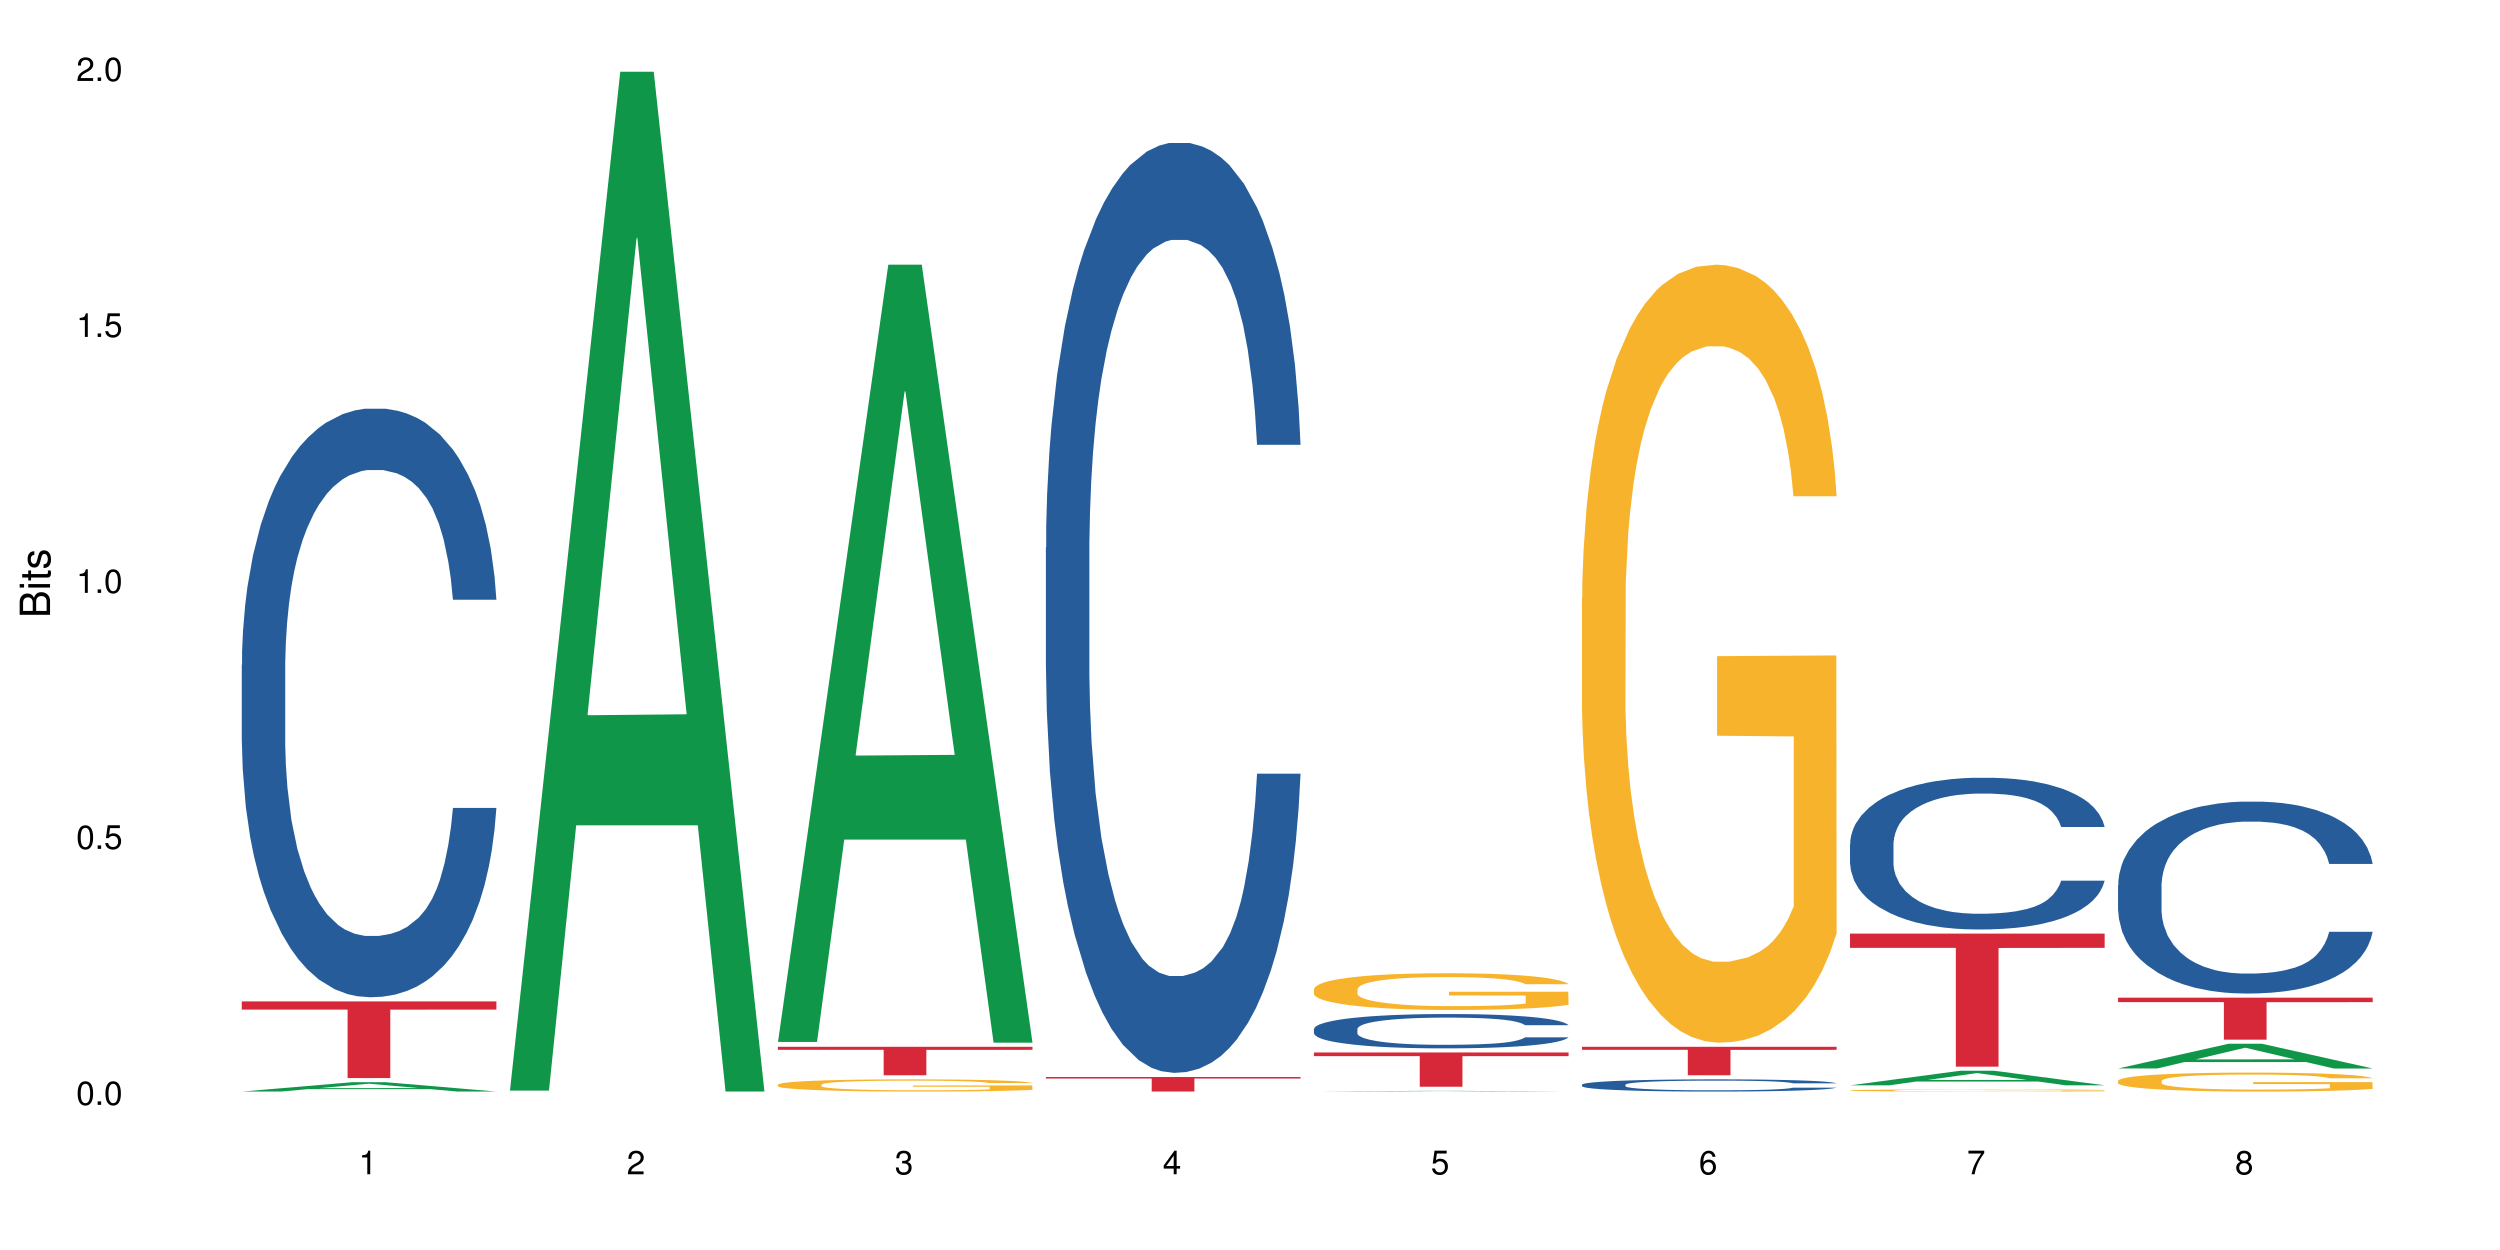 <?xml version="1.0" encoding="UTF-8"?>
<svg xmlns="http://www.w3.org/2000/svg" xmlns:xlink="http://www.w3.org/1999/xlink" width="720pt" height="360pt" viewBox="0 0 720 360" version="1.1">
<defs>
<g>
<symbol overflow="visible" id="glyph0-0">
<path style="stroke:none;" d=""/>
</symbol>
<symbol overflow="visible" id="glyph0-1">
<path style="stroke:none;" d="M 2.641 -6.797 C 2 -6.797 1.422 -6.531 1.078 -6.047 C 0.641 -5.453 0.406 -4.547 0.406 -3.297 C 0.406 -1 1.188 0.219 2.641 0.219 C 4.078 0.219 4.859 -1 4.859 -3.234 C 4.859 -4.562 4.656 -5.438 4.203 -6.047 C 3.844 -6.531 3.281 -6.797 2.641 -6.797 Z M 2.641 -6.047 C 3.547 -6.047 4 -5.125 4 -3.312 C 4 -1.375 3.562 -0.484 2.625 -0.484 C 1.734 -0.484 1.281 -1.422 1.281 -3.281 C 1.281 -5.141 1.734 -6.047 2.641 -6.047 Z M 2.641 -6.047 "/>
</symbol>
<symbol overflow="visible" id="glyph0-2">
<path style="stroke:none;" d="M 1.828 -1 L 0.828 -1 L 0.828 0 L 1.828 0 Z M 1.828 -1 "/>
</symbol>
<symbol overflow="visible" id="glyph0-3">
<path style="stroke:none;" d="M 4.562 -6.797 L 1.062 -6.797 L 0.547 -3.094 L 1.328 -3.094 C 1.719 -3.562 2.047 -3.734 2.578 -3.734 C 3.484 -3.734 4.062 -3.109 4.062 -2.094 C 4.062 -1.125 3.484 -0.531 2.578 -0.531 C 1.828 -0.531 1.375 -0.906 1.188 -1.672 L 0.328 -1.672 C 0.453 -1.109 0.547 -0.844 0.75 -0.594 C 1.125 -0.078 1.828 0.219 2.594 0.219 C 3.969 0.219 4.922 -0.781 4.922 -2.219 C 4.922 -3.562 4.031 -4.484 2.719 -4.484 C 2.25 -4.484 1.859 -4.359 1.469 -4.062 L 1.734 -5.969 L 4.562 -5.969 Z M 4.562 -6.797 "/>
</symbol>
<symbol overflow="visible" id="glyph0-4">
<path style="stroke:none;" d="M 2.484 -4.844 L 2.484 0 L 3.328 0 L 3.328 -6.797 L 2.766 -6.797 C 2.469 -5.75 2.281 -5.609 0.984 -5.453 L 0.984 -4.844 Z M 2.484 -4.844 "/>
</symbol>
<symbol overflow="visible" id="glyph0-5">
<path style="stroke:none;" d="M 4.859 -0.828 L 1.281 -0.828 C 1.359 -1.391 1.672 -1.75 2.5 -2.234 L 3.469 -2.75 C 4.406 -3.266 4.906 -3.969 4.906 -4.812 C 4.906 -5.375 4.672 -5.906 4.266 -6.266 C 3.859 -6.625 3.375 -6.797 2.719 -6.797 C 1.859 -6.797 1.219 -6.5 0.844 -5.922 C 0.609 -5.562 0.5 -5.125 0.484 -4.438 L 1.328 -4.438 C 1.359 -4.906 1.406 -5.188 1.531 -5.406 C 1.75 -5.812 2.188 -6.062 2.703 -6.062 C 3.469 -6.062 4.031 -5.516 4.031 -4.781 C 4.031 -4.25 3.719 -3.797 3.125 -3.438 L 2.234 -2.938 C 0.812 -2.141 0.406 -1.5 0.328 0 L 4.859 0 Z M 4.859 -0.828 "/>
</symbol>
<symbol overflow="visible" id="glyph0-6">
<path style="stroke:none;" d="M 2.125 -3.125 L 2.578 -3.125 C 3.516 -3.125 3.984 -2.703 3.984 -1.891 C 3.984 -1.031 3.469 -0.531 2.578 -0.531 C 1.656 -0.531 1.203 -0.984 1.156 -1.969 L 0.312 -1.969 C 0.344 -1.422 0.438 -1.078 0.609 -0.766 C 0.953 -0.109 1.625 0.219 2.547 0.219 C 3.953 0.219 4.859 -0.609 4.859 -1.906 C 4.859 -2.766 4.516 -3.25 3.703 -3.516 C 4.344 -3.766 4.656 -4.25 4.656 -4.938 C 4.656 -6.109 3.875 -6.797 2.578 -6.797 C 1.203 -6.797 0.484 -6.047 0.453 -4.609 L 1.297 -4.609 C 1.312 -5.016 1.344 -5.25 1.453 -5.453 C 1.641 -5.828 2.062 -6.062 2.594 -6.062 C 3.344 -6.062 3.797 -5.625 3.797 -4.906 C 3.797 -4.422 3.609 -4.141 3.25 -3.984 C 3.016 -3.891 2.719 -3.844 2.125 -3.844 Z M 2.125 -3.125 "/>
</symbol>
<symbol overflow="visible" id="glyph0-7">
<path style="stroke:none;" d="M 3.141 -1.625 L 3.141 0 L 3.984 0 L 3.984 -1.625 L 4.984 -1.625 L 4.984 -2.391 L 3.984 -2.391 L 3.984 -6.797 L 3.359 -6.797 L 0.266 -2.516 L 0.266 -1.625 Z M 3.141 -2.391 L 1 -2.391 L 3.141 -5.359 Z M 3.141 -2.391 "/>
</symbol>
<symbol overflow="visible" id="glyph0-8">
<path style="stroke:none;" d="M 4.781 -5.031 C 4.609 -6.141 3.891 -6.797 2.844 -6.797 C 2.094 -6.797 1.422 -6.438 1.031 -5.828 C 0.609 -5.172 0.406 -4.344 0.406 -3.094 C 0.406 -1.953 0.578 -1.234 0.984 -0.625 C 1.359 -0.078 1.953 0.219 2.703 0.219 C 3.984 0.219 4.922 -0.734 4.922 -2.078 C 4.922 -3.344 4.062 -4.234 2.844 -4.234 C 2.172 -4.234 1.641 -3.969 1.281 -3.469 C 1.281 -5.125 1.828 -6.047 2.797 -6.047 C 3.391 -6.047 3.797 -5.672 3.938 -5.031 Z M 2.734 -3.484 C 3.547 -3.484 4.062 -2.922 4.062 -2 C 4.062 -1.156 3.484 -0.531 2.703 -0.531 C 1.922 -0.531 1.328 -1.188 1.328 -2.047 C 1.328 -2.891 1.906 -3.484 2.734 -3.484 Z M 2.734 -3.484 "/>
</symbol>
<symbol overflow="visible" id="glyph0-9">
<path style="stroke:none;" d="M 4.984 -6.797 L 0.438 -6.797 L 0.438 -5.969 L 4.109 -5.969 C 2.5 -3.656 1.828 -2.234 1.328 0 L 2.219 0 C 2.594 -2.172 3.453 -4.047 4.984 -6.094 Z M 4.984 -6.797 "/>
</symbol>
<symbol overflow="visible" id="glyph0-10">
<path style="stroke:none;" d="M 3.75 -3.578 C 4.453 -4 4.688 -4.344 4.688 -4.984 C 4.688 -6.047 3.844 -6.797 2.641 -6.797 C 1.438 -6.797 0.594 -6.047 0.594 -4.984 C 0.594 -4.359 0.828 -4.016 1.516 -3.578 C 0.734 -3.203 0.359 -2.641 0.359 -1.891 C 0.359 -0.641 1.297 0.219 2.641 0.219 C 3.984 0.219 4.922 -0.641 4.922 -1.875 C 4.922 -2.641 4.531 -3.203 3.75 -3.578 Z M 2.641 -6.047 C 3.359 -6.047 3.812 -5.625 3.812 -4.969 C 3.812 -4.344 3.344 -3.922 2.641 -3.922 C 1.922 -3.922 1.453 -4.344 1.453 -4.984 C 1.453 -5.625 1.922 -6.047 2.641 -6.047 Z M 2.641 -3.203 C 3.484 -3.203 4.062 -2.672 4.062 -1.875 C 4.062 -1.062 3.484 -0.531 2.625 -0.531 C 1.797 -0.531 1.219 -1.078 1.219 -1.875 C 1.219 -2.672 1.797 -3.203 2.641 -3.203 Z M 2.641 -3.203 "/>
</symbol>
<symbol overflow="visible" id="glyph1-0">
<path style="stroke:none;" d=""/>
</symbol>
<symbol overflow="visible" id="glyph1-1">
<path style="stroke:none;" d="M 0 -0.953 L 0 -4.891 C 0 -5.719 -0.234 -6.344 -0.734 -6.797 C -1.188 -7.234 -1.812 -7.469 -2.5 -7.469 C -3.547 -7.469 -4.188 -7 -4.625 -5.875 C -4.984 -6.672 -5.641 -7.094 -6.531 -7.094 C -7.156 -7.094 -7.734 -6.859 -8.141 -6.391 C -8.562 -5.938 -8.75 -5.344 -8.75 -4.5 L -8.75 -0.953 Z M -4.984 -2.062 L -7.766 -2.062 L -7.766 -4.219 C -7.766 -4.844 -7.688 -5.203 -7.453 -5.5 C -7.219 -5.812 -6.859 -5.969 -6.375 -5.969 C -5.906 -5.969 -5.531 -5.812 -5.297 -5.5 C -5.062 -5.203 -4.984 -4.844 -4.984 -4.219 Z M -0.984 -2.062 L -4 -2.062 L -4 -4.781 C -4 -5.328 -3.859 -5.688 -3.578 -5.953 C -3.297 -6.219 -2.922 -6.359 -2.484 -6.359 C -2.062 -6.359 -1.688 -6.219 -1.406 -5.953 C -1.109 -5.688 -0.984 -5.328 -0.984 -4.781 Z M -0.984 -2.062 "/>
</symbol>
<symbol overflow="visible" id="glyph1-2">
<path style="stroke:none;" d="M -6.281 -1.797 L -6.281 -0.797 L 0 -0.797 L 0 -1.797 Z M -8.75 -1.797 L -8.75 -0.797 L -7.484 -0.797 L -7.484 -1.797 Z M -8.75 -1.797 "/>
</symbol>
<symbol overflow="visible" id="glyph1-3">
<path style="stroke:none;" d="M -6.281 -3.047 L -6.281 -2.016 L -8.016 -2.016 L -8.016 -1.016 L -6.281 -1.016 L -6.281 -0.172 L -5.469 -0.172 L -5.469 -1.016 L -0.719 -1.016 C -0.078 -1.016 0.281 -1.453 0.281 -2.234 C 0.281 -2.469 0.25 -2.719 0.188 -3.047 L -0.641 -3.047 C -0.609 -2.922 -0.594 -2.766 -0.594 -2.562 C -0.594 -2.141 -0.719 -2.016 -1.156 -2.016 L -5.469 -2.016 L -5.469 -3.047 Z M -6.281 -3.047 "/>
</symbol>
<symbol overflow="visible" id="glyph1-4">
<path style="stroke:none;" d="M -4.531 -5.25 C -5.766 -5.25 -6.469 -4.422 -6.469 -2.969 C -6.469 -1.516 -5.719 -0.562 -4.547 -0.562 C -3.562 -0.562 -3.094 -1.062 -2.734 -2.562 L -2.516 -3.484 C -2.344 -4.188 -2.094 -4.469 -1.625 -4.469 C -1.047 -4.469 -0.641 -3.875 -0.641 -3 C -0.641 -2.453 -0.797 -2 -1.062 -1.75 C -1.25 -1.594 -1.422 -1.531 -1.875 -1.469 L -1.875 -0.406 C -0.422 -0.453 0.281 -1.266 0.281 -2.922 C 0.281 -4.5 -0.5 -5.516 -1.719 -5.516 C -2.656 -5.516 -3.172 -4.984 -3.469 -3.734 L -3.703 -2.766 C -3.891 -1.953 -4.156 -1.609 -4.594 -1.609 C -5.172 -1.609 -5.547 -2.125 -5.547 -2.938 C -5.547 -3.75 -5.203 -4.172 -4.531 -4.203 Z M -4.531 -5.25 "/>
</symbol>
</g>
</defs>
<g id="surface4908">
<rect x="0" y="0" width="720" height="360" style="fill:rgb(100%,100%,100%);fill-opacity:1;stroke:none;"/>
<path style=" stroke:none;fill-rule:nonzero;fill:rgb(6.275%,58.824%,28.235%);fill-opacity:1;" d="M 69.629 314.367 L 69.707 314.367 L 101.441 311.672 L 111.078 311.672 L 142.965 314.371 L 131.762 314.371 L 123.77 313.664 L 88.746 313.664 L 80.91 314.367 L 69.629 314.367 L 92.117 313.375 L 120.559 313.371 L 106.375 312.113 L 106.219 312.109 L 106.062 312.117 L 92.039 313.371 L 92.117 313.375 Z M 69.629 314.367 "/>
<path style=" stroke:none;fill-rule:nonzero;fill:rgb(14.51%,36.078%,60%);fill-opacity:1;" d="M 69.629 191.465 L 69.719 191.309 L 69.719 187.59 L 69.988 181.703 L 70.613 174.266 L 71.238 169.152 L 72.848 160.012 L 75.086 151.18 L 77.41 144.363 L 79.109 140.332 L 80.629 137.234 L 84.117 131.504 L 86.355 128.559 L 88.77 125.926 L 91.719 123.289 L 93.867 121.742 L 98.695 119.262 L 102.273 118.176 L 105.047 117.711 L 111.039 117.711 L 114.613 118.332 L 117.207 119.105 L 120.07 120.348 L 122.484 121.742 L 126.688 125.148 L 130.445 129.488 L 132.145 131.969 L 134.828 136.77 L 136.883 141.418 L 138.316 145.445 L 139.926 151.18 L 141.355 158.152 L 142.43 166.055 L 142.965 172.715 L 130.445 172.715 L 129.82 166.52 L 129.102 161.715 L 127.762 155.363 L 126.422 150.871 L 124.543 146.375 L 122.844 143.434 L 120.516 140.488 L 118.461 138.629 L 116.312 137.234 L 114.258 136.305 L 110.32 135.375 L 105.762 135.375 L 104.062 135.684 L 100.574 136.926 L 98.695 138.008 L 96.012 140.18 L 94.133 142.191 L 91.898 145.293 L 90.379 147.926 L 88.5 151.953 L 87.16 155.52 L 85.637 160.629 L 84.742 164.504 L 83.938 168.844 L 83.223 173.957 L 82.688 179.379 L 82.328 185.109 L 82.148 190.688 L 82.148 214.703 L 82.328 220.281 L 82.777 226.789 L 83.938 236.242 L 85.637 244.453 L 87.605 250.961 L 89.484 255.609 L 90.559 257.777 L 91.988 260.258 L 94.223 263.355 L 97.445 266.453 L 99.32 267.695 L 102.184 268.934 L 105.137 269.555 L 109.07 269.555 L 112.559 268.934 L 114.883 268.16 L 117.297 266.918 L 120.605 264.285 L 122.664 261.805 L 124.453 258.863 L 125.793 255.918 L 126.688 253.441 L 128.031 248.637 L 129.102 243.367 L 129.906 237.945 L 130.445 232.676 L 142.965 232.676 L 142.43 238.875 L 141.625 244.918 L 140.82 249.41 L 139.566 254.836 L 138.137 259.637 L 136.078 265.059 L 134.379 268.625 L 132.145 272.496 L 130.086 275.441 L 127.852 278.074 L 124.543 281.172 L 122.395 282.723 L 120.07 284.117 L 117.297 285.355 L 113.809 286.441 L 110.055 287.062 L 106.566 287.215 L 102.809 286.906 L 100.035 286.285 L 96.371 284.891 L 91.809 282.102 L 88.5 279.16 L 85.906 276.215 L 83.672 273.117 L 81.168 268.934 L 77.945 262.117 L 75.98 256.848 L 74.637 252.512 L 73.117 246.469 L 72.043 241.043 L 70.793 232.367 L 69.898 221.367 L 69.629 212.844 Z M 69.629 191.465 "/>
<path style=" stroke:none;fill-rule:nonzero;fill:rgb(83.922%,15.686%,22.353%);fill-opacity:1;" d="M 69.629 288.395 L 142.965 288.395 L 142.965 290.762 L 112.402 290.781 L 112.402 310.492 L 100.105 310.492 L 100.105 290.801 L 99.926 290.762 L 69.629 290.762 Z M 69.629 288.395 "/>
<path style=" stroke:none;fill-rule:nonzero;fill:rgb(6.275%,58.824%,28.235%);fill-opacity:1;" d="M 146.824 314.094 L 146.902 313.82 L 178.637 20.664 L 188.273 20.664 L 220.16 314.371 L 208.957 314.371 L 200.965 237.703 L 165.941 237.703 L 158.109 314.094 L 146.824 314.094 L 169.312 205.988 L 197.754 205.711 L 183.57 68.648 L 183.414 68.375 L 183.258 69.199 L 169.234 205.711 L 169.312 205.988 Z M 146.824 314.094 "/>
<path style=" stroke:none;fill-rule:nonzero;fill:rgb(6.275%,58.824%,28.235%);fill-opacity:1;" d="M 224.02 300.082 L 224.098 299.871 L 255.832 76.215 L 265.469 76.215 L 297.355 300.293 L 286.152 300.293 L 278.16 241.801 L 243.141 241.801 L 235.305 300.082 L 224.02 300.082 L 246.508 217.605 L 274.949 217.395 L 260.77 112.824 L 260.609 112.613 L 260.453 113.246 L 246.43 217.395 L 246.508 217.605 Z M 224.02 300.082 "/>
<path style=" stroke:none;fill-rule:nonzero;fill:rgb(96.863%,70.196%,16.863%);fill-opacity:1;" d="M 224.02 312.363 L 224.109 312.359 L 224.109 312.293 L 224.469 312.152 L 225.363 311.953 L 226.523 311.789 L 227.777 311.66 L 228.582 311.594 L 229.926 311.496 L 231.086 311.426 L 234.039 311.281 L 237.793 311.145 L 239.852 311.09 L 242.176 311.035 L 245.484 310.973 L 247.004 310.949 L 251.656 310.898 L 256.934 310.867 L 262.746 310.855 L 265.43 310.859 L 269.098 310.875 L 274.105 310.91 L 276.965 310.941 L 279.203 310.973 L 281.527 311.016 L 284.391 311.078 L 287.074 311.156 L 289.219 311.234 L 291.367 311.328 L 293.152 311.434 L 294.676 311.543 L 296.016 311.68 L 296.82 311.793 L 297.355 311.902 L 284.926 311.902 L 284.211 311.793 L 283.406 311.703 L 282.062 311.598 L 280.723 311.523 L 279.383 311.461 L 276.875 311.379 L 274.73 311.324 L 272.047 311.281 L 269.453 311.254 L 266.504 311.234 L 264.715 311.227 L 259.973 311.227 L 255.68 311.25 L 253.176 311.273 L 251.387 311.301 L 248.883 311.348 L 247.363 311.387 L 246.469 311.414 L 243.785 311.512 L 241.996 311.602 L 241.016 311.664 L 239.762 311.758 L 238.867 311.844 L 237.883 311.973 L 237.348 312.07 L 236.633 312.289 L 236.543 312.867 L 236.809 312.988 L 237.348 313.121 L 238.062 313.234 L 239.137 313.355 L 240.207 313.449 L 242.086 313.574 L 243.695 313.66 L 244.949 313.715 L 247.363 313.801 L 248.348 313.828 L 250.672 313.887 L 253.086 313.93 L 256.039 313.969 L 258.273 313.988 L 261.852 314.004 L 266.414 314.004 L 271.777 313.984 L 275.176 313.961 L 277.504 313.934 L 279.023 313.91 L 280.902 313.875 L 282.242 313.844 L 283.496 313.809 L 285.016 313.754 L 285.016 312.988 L 262.926 312.984 L 262.926 312.625 L 297.27 312.621 L 297.355 313.875 L 295.48 313.965 L 293.152 314.047 L 290.918 314.109 L 288.594 314.164 L 285.285 314.227 L 282.602 314.266 L 278.488 314.309 L 274.73 314.34 L 270.797 314.359 L 267.309 314.367 L 263.195 314.371 L 259.527 314.363 L 255.59 314.344 L 252.461 314.32 L 249.598 314.289 L 246.738 314.246 L 243.16 314.18 L 240.836 314.125 L 238.422 314.055 L 236.004 313.977 L 233.859 313.891 L 232.43 313.82 L 230.996 313.746 L 229.477 313.648 L 228.047 313.539 L 226.973 313.441 L 225.988 313.328 L 225.273 313.223 L 224.559 313.078 L 224.199 312.961 L 224.02 312.863 Z M 224.02 312.363 "/>
<path style=" stroke:none;fill-rule:nonzero;fill:rgb(83.922%,15.686%,22.353%);fill-opacity:1;" d="M 224.02 301.473 L 297.355 301.473 L 297.355 302.352 L 266.793 302.359 L 266.793 309.68 L 254.496 309.68 L 254.496 302.367 L 254.316 302.352 L 224.02 302.352 Z M 224.02 301.473 "/>
<path style=" stroke:none;fill-rule:nonzero;fill:rgb(14.51%,36.078%,60%);fill-opacity:1;" d="M 301.219 157.711 L 301.305 157.465 L 301.305 151.59 L 301.574 142.289 L 302.199 130.539 L 302.828 122.461 L 304.438 108.02 L 306.672 94.066 L 308.996 83.297 L 310.695 76.93 L 312.219 72.035 L 315.707 62.977 L 317.941 58.328 L 320.355 54.164 L 323.309 50.004 L 325.453 47.555 L 330.285 43.641 L 333.859 41.926 L 336.633 41.191 L 342.625 41.191 L 346.203 42.172 L 348.797 43.395 L 351.656 45.352 L 354.074 47.555 L 358.277 52.941 L 362.031 59.797 L 363.73 63.711 L 366.414 71.301 L 368.473 78.645 L 369.902 85.008 L 371.512 94.066 L 372.945 105.082 L 374.016 117.566 L 374.555 128.094 L 362.031 128.094 L 361.406 118.301 L 360.691 110.711 L 359.348 100.676 L 358.008 93.578 L 356.129 86.477 L 354.43 81.828 L 352.105 77.176 L 350.047 74.238 L 347.902 72.035 L 345.844 70.566 L 341.91 69.098 L 337.348 69.098 L 335.648 69.586 L 332.16 71.547 L 330.285 73.258 L 327.602 76.688 L 325.723 79.867 L 323.484 84.766 L 321.965 88.926 L 320.086 95.289 L 318.746 100.922 L 317.227 109 L 316.332 115.117 L 315.527 121.973 L 314.812 130.051 L 314.273 138.617 L 313.918 147.676 L 313.738 156.488 L 313.738 194.43 L 313.918 203.242 L 314.363 213.523 L 315.527 228.457 L 317.227 241.43 L 319.195 251.711 L 321.07 259.055 L 322.145 262.48 L 323.574 266.398 L 325.812 271.293 L 329.031 276.188 L 330.91 278.148 L 333.77 280.105 L 336.723 281.086 L 340.656 281.086 L 344.145 280.105 L 346.473 278.883 L 348.887 276.922 L 352.195 272.762 L 354.25 268.844 L 356.039 264.195 L 357.383 259.543 L 358.277 255.629 L 359.617 248.039 L 360.691 239.715 L 361.496 231.148 L 362.031 222.824 L 374.555 222.824 L 374.016 232.617 L 373.211 242.164 L 372.406 249.262 L 371.156 257.832 L 369.723 265.418 L 367.668 273.984 L 365.969 279.617 L 363.73 285.734 L 361.676 290.387 L 359.438 294.547 L 356.129 299.445 L 353.984 301.891 L 351.656 304.094 L 348.887 306.055 L 345.398 307.766 L 341.641 308.746 L 338.152 308.992 L 334.398 308.5 L 331.625 307.523 L 327.957 305.32 L 323.398 300.914 L 320.086 296.262 L 317.496 291.609 L 315.258 286.715 L 312.754 280.105 L 309.535 269.336 L 307.566 261.012 L 306.227 254.16 L 304.707 244.613 L 303.633 236.043 L 302.379 222.336 L 301.484 204.957 L 301.219 191.492 Z M 301.219 157.711 "/>
<path style=" stroke:none;fill-rule:nonzero;fill:rgb(83.922%,15.686%,22.353%);fill-opacity:1;" d="M 301.219 310.172 L 374.555 310.172 L 374.555 310.621 L 343.988 310.625 L 343.988 314.371 L 331.691 314.371 L 331.691 310.629 L 331.516 310.621 L 301.219 310.621 Z M 301.219 310.172 "/>
<path style=" stroke:none;fill-rule:nonzero;fill:rgb(6.275%,58.824%,28.235%);fill-opacity:1;" d="M 378.414 314.371 L 378.492 314.371 L 410.223 314.168 L 419.859 314.168 L 451.75 314.371 L 440.547 314.371 L 432.555 314.316 L 397.531 314.316 L 389.695 314.371 L 378.414 314.371 L 400.898 314.297 L 429.34 314.297 L 415.16 314.199 L 415.004 314.199 L 414.848 314.203 L 400.82 314.297 L 400.898 314.297 Z M 378.414 314.371 "/>
<path style=" stroke:none;fill-rule:nonzero;fill:rgb(14.51%,36.078%,60%);fill-opacity:1;" d="M 378.414 296.348 L 378.504 296.34 L 378.504 296.121 L 378.77 295.777 L 379.398 295.344 L 380.023 295.047 L 381.633 294.516 L 383.867 294 L 386.195 293.602 L 387.895 293.367 L 389.414 293.188 L 392.902 292.852 L 395.137 292.68 L 397.551 292.527 L 400.504 292.375 L 402.648 292.285 L 407.48 292.141 L 411.055 292.078 L 413.828 292.051 L 419.82 292.051 L 423.398 292.086 L 425.992 292.129 L 428.855 292.203 L 431.27 292.285 L 435.473 292.484 L 439.227 292.734 L 440.926 292.879 L 443.609 293.16 L 445.668 293.43 L 447.098 293.664 L 448.707 294 L 450.141 294.406 L 451.211 294.867 L 451.75 295.254 L 439.227 295.254 L 438.602 294.895 L 437.887 294.613 L 436.547 294.242 L 435.203 293.98 L 433.324 293.719 L 431.625 293.547 L 429.301 293.379 L 427.246 293.27 L 425.098 293.188 L 423.039 293.133 L 419.105 293.078 L 414.543 293.078 L 412.844 293.098 L 409.355 293.168 L 407.48 293.234 L 404.797 293.359 L 402.918 293.477 L 400.684 293.656 L 399.16 293.809 L 397.285 294.047 L 395.941 294.254 L 394.422 294.551 L 393.527 294.777 L 392.723 295.031 L 392.008 295.328 L 391.469 295.645 L 391.113 295.977 L 390.934 296.305 L 390.934 297.703 L 391.113 298.027 L 391.559 298.406 L 392.723 298.957 L 394.422 299.438 L 396.391 299.816 L 398.266 300.086 L 399.34 300.215 L 400.773 300.359 L 403.008 300.539 L 406.227 300.719 L 408.105 300.793 L 410.969 300.863 L 413.918 300.898 L 417.855 300.898 L 421.34 300.863 L 423.668 300.816 L 426.082 300.746 L 429.391 300.594 L 431.449 300.449 L 433.234 300.277 L 434.578 300.105 L 435.473 299.961 L 436.812 299.68 L 437.887 299.375 L 438.691 299.059 L 439.227 298.75 L 451.75 298.75 L 451.211 299.113 L 450.406 299.465 L 449.602 299.727 L 448.352 300.043 L 446.918 300.32 L 444.863 300.637 L 443.164 300.844 L 440.926 301.07 L 438.871 301.242 L 436.637 301.395 L 433.324 301.578 L 431.18 301.668 L 428.855 301.75 L 426.082 301.82 L 422.594 301.883 L 418.836 301.922 L 415.348 301.93 L 411.594 301.91 L 408.82 301.875 L 405.152 301.793 L 400.594 301.633 L 397.285 301.461 L 394.691 301.289 L 392.453 301.105 L 389.949 300.863 L 386.73 300.465 L 384.762 300.16 L 383.422 299.906 L 381.902 299.555 L 380.828 299.238 L 379.574 298.73 L 378.68 298.09 L 378.414 297.594 Z M 378.414 296.348 "/>
<path style=" stroke:none;fill-rule:nonzero;fill:rgb(96.863%,70.196%,16.863%);fill-opacity:1;" d="M 378.414 284.828 L 378.504 284.816 L 378.504 284.625 L 378.859 284.191 L 379.754 283.59 L 380.918 283.098 L 382.168 282.711 L 382.973 282.512 L 384.316 282.219 L 385.477 282.008 L 388.43 281.574 L 392.188 281.168 L 394.242 280.996 L 396.566 280.828 L 399.879 280.648 L 401.398 280.578 L 406.047 280.426 L 411.324 280.328 L 417.137 280.301 L 419.82 280.309 L 423.488 280.348 L 428.496 280.453 L 431.359 280.551 L 433.594 280.648 L 435.918 280.773 L 438.781 280.965 L 441.465 281.195 L 443.609 281.43 L 445.758 281.719 L 447.547 282.027 L 449.066 282.363 L 450.406 282.77 L 451.211 283.109 L 451.75 283.445 L 439.316 283.445 L 438.602 283.109 L 437.797 282.848 L 436.457 282.527 L 435.113 282.297 L 433.773 282.113 L 431.27 281.863 L 429.121 281.707 L 426.438 281.574 L 423.848 281.488 L 420.895 281.43 L 419.105 281.41 L 414.367 281.41 L 410.074 281.477 L 407.57 281.555 L 405.781 281.633 L 403.277 281.777 L 401.754 281.891 L 400.859 281.969 L 398.18 282.27 L 396.391 282.539 L 395.406 282.723 L 394.152 283.012 L 393.258 283.273 L 392.277 283.66 L 391.738 283.949 L 391.023 284.605 L 390.934 286.344 L 391.203 286.711 L 391.738 287.105 L 392.453 287.453 L 393.527 287.82 L 394.602 288.098 L 396.48 288.477 L 398.09 288.727 L 399.34 288.891 L 401.754 289.152 L 402.738 289.238 L 405.066 289.414 L 407.48 289.547 L 410.43 289.664 L 412.668 289.723 L 416.242 289.77 L 420.805 289.77 L 426.172 289.711 L 429.57 289.633 L 431.895 289.559 L 433.414 289.488 L 435.293 289.383 L 436.637 289.285 L 437.887 289.18 L 439.406 289.016 L 439.406 286.711 L 417.316 286.699 L 417.316 285.617 L 451.66 285.609 L 451.75 289.383 L 449.871 289.645 L 447.547 289.895 L 445.309 290.09 L 442.984 290.254 L 439.676 290.434 L 436.992 290.551 L 432.879 290.688 L 429.121 290.773 L 425.188 290.832 L 421.699 290.859 L 417.586 290.871 L 413.918 290.852 L 409.984 290.793 L 406.852 290.715 L 403.992 290.617 L 401.129 290.492 L 397.551 290.289 L 395.227 290.125 L 392.812 289.926 L 390.398 289.684 L 388.25 289.422 L 386.82 289.219 L 385.391 288.988 L 383.867 288.699 L 382.438 288.371 L 381.363 288.07 L 380.379 287.734 L 379.664 287.414 L 378.949 286.98 L 378.594 286.633 L 378.414 286.332 Z M 378.414 284.828 "/>
<path style=" stroke:none;fill-rule:nonzero;fill:rgb(83.922%,15.686%,22.353%);fill-opacity:1;" d="M 378.414 303.109 L 451.75 303.109 L 451.75 304.168 L 421.184 304.176 L 421.184 312.988 L 408.887 312.988 L 408.887 304.184 L 408.711 304.168 L 378.414 304.168 Z M 378.414 303.109 "/>
<path style=" stroke:none;fill-rule:nonzero;fill:rgb(14.51%,36.078%,60%);fill-opacity:1;" d="M 455.609 312.387 L 455.699 312.383 L 455.699 312.305 L 455.965 312.184 L 456.594 312.031 L 457.219 311.922 L 458.828 311.734 L 461.066 311.551 L 463.391 311.41 L 465.09 311.328 L 466.609 311.262 L 470.098 311.145 L 472.332 311.082 L 474.746 311.027 L 477.699 310.973 L 479.848 310.941 L 484.676 310.891 L 488.254 310.867 L 491.023 310.855 L 497.016 310.855 L 500.594 310.871 L 503.188 310.887 L 506.051 310.91 L 508.465 310.941 L 512.668 311.012 L 516.426 311.102 L 518.125 311.152 L 520.805 311.254 L 522.863 311.348 L 524.293 311.434 L 525.906 311.551 L 527.336 311.695 L 528.41 311.859 L 528.945 311.996 L 516.426 311.996 L 515.797 311.867 L 515.082 311.77 L 513.742 311.637 L 512.398 311.543 L 510.523 311.453 L 508.824 311.391 L 506.496 311.328 L 504.441 311.289 L 502.293 311.262 L 500.238 311.242 L 496.301 311.223 L 491.742 311.223 L 490.043 311.23 L 486.555 311.254 L 484.676 311.277 L 481.992 311.324 L 480.113 311.363 L 477.879 311.43 L 476.359 311.484 L 474.48 311.566 L 473.137 311.641 L 471.617 311.746 L 470.723 311.828 L 469.918 311.918 L 469.203 312.023 L 468.668 312.137 L 468.309 312.254 L 468.129 312.371 L 468.129 312.867 L 468.309 312.984 L 468.758 313.117 L 469.918 313.312 L 471.617 313.484 L 473.586 313.621 L 475.465 313.715 L 476.535 313.762 L 477.969 313.812 L 480.203 313.875 L 483.422 313.941 L 485.301 313.965 L 488.164 313.992 L 491.113 314.004 L 495.051 314.004 L 498.539 313.992 L 500.863 313.977 L 503.277 313.949 L 506.586 313.895 L 508.645 313.844 L 510.434 313.781 L 511.773 313.723 L 512.668 313.672 L 514.008 313.57 L 515.082 313.461 L 515.887 313.348 L 516.426 313.242 L 528.945 313.242 L 528.41 313.367 L 527.605 313.492 L 526.797 313.586 L 525.547 313.699 L 524.117 313.801 L 522.059 313.91 L 520.359 313.984 L 518.125 314.066 L 516.066 314.125 L 513.832 314.18 L 510.523 314.246 L 508.375 314.277 L 506.051 314.305 L 503.277 314.332 L 499.789 314.355 L 496.035 314.367 L 492.547 314.371 L 488.789 314.363 L 486.016 314.352 L 482.352 314.324 L 477.789 314.266 L 474.48 314.203 L 471.887 314.145 L 469.648 314.078 L 467.145 313.992 L 463.926 313.852 L 461.957 313.742 L 460.617 313.652 L 459.098 313.527 L 458.023 313.414 L 456.773 313.234 L 455.879 313.004 L 455.609 312.828 Z M 455.609 312.387 "/>
<path style=" stroke:none;fill-rule:nonzero;fill:rgb(96.863%,70.196%,16.863%);fill-opacity:1;" d="M 455.609 172.191 L 455.699 171.984 L 455.699 167.895 L 456.055 158.684 L 456.949 145.996 L 458.113 135.559 L 459.367 127.375 L 460.172 123.078 L 461.512 116.938 L 462.676 112.438 L 465.625 103.227 L 469.383 94.633 L 471.438 90.949 L 473.766 87.473 L 477.074 83.582 L 478.594 82.148 L 483.246 78.875 L 488.52 76.828 L 494.336 76.215 L 497.016 76.422 L 500.684 77.238 L 505.691 79.488 L 508.555 81.535 L 510.789 83.582 L 513.117 86.242 L 515.977 90.336 L 518.66 95.246 L 520.805 100.16 L 522.953 106.297 L 524.742 112.848 L 526.262 120.008 L 527.605 128.602 L 528.41 135.766 L 528.945 142.926 L 516.516 142.926 L 515.797 135.766 L 514.992 130.238 L 513.652 123.488 L 512.309 118.574 L 510.969 114.688 L 508.465 109.367 L 506.316 106.094 L 503.637 103.227 L 501.043 101.387 L 498.09 100.16 L 496.301 99.75 L 491.562 99.75 L 487.27 101.18 L 484.766 102.82 L 482.977 104.457 L 480.473 107.523 L 478.953 109.98 L 478.059 111.617 L 475.375 117.961 L 473.586 123.691 L 472.602 127.578 L 471.348 133.719 L 470.457 139.242 L 469.473 147.43 L 468.934 153.566 L 468.219 167.484 L 468.129 204.316 L 468.398 212.094 L 468.934 220.484 L 469.648 227.852 L 470.723 235.629 L 471.797 241.562 L 473.676 249.543 L 475.285 254.863 L 476.535 258.344 L 478.953 263.867 L 479.934 265.707 L 482.262 269.391 L 484.676 272.258 L 487.625 274.711 L 489.863 275.941 L 493.441 276.965 L 498 276.965 L 503.367 275.734 L 506.766 274.098 L 509.09 272.461 L 510.609 271.027 L 512.488 268.777 L 513.832 266.73 L 515.082 264.48 L 516.602 261.004 L 516.602 212.094 L 494.512 211.891 L 494.512 188.969 L 528.855 188.766 L 528.945 268.777 L 527.066 274.305 L 524.742 279.625 L 522.508 283.715 L 520.18 287.195 L 516.871 291.082 L 514.188 293.539 L 510.074 296.402 L 506.316 298.246 L 502.383 299.473 L 498.895 300.086 L 494.781 300.293 L 491.113 299.883 L 487.18 298.656 L 484.051 297.02 L 481.188 294.973 L 478.324 292.312 L 474.746 288.016 L 472.422 284.535 L 470.008 280.238 L 467.594 275.121 L 465.445 269.598 L 464.016 265.301 L 462.586 260.387 L 461.066 254.25 L 459.633 247.293 L 458.559 240.949 L 457.578 233.785 L 456.859 227.031 L 456.145 217.824 L 455.789 210.457 L 455.609 204.113 Z M 455.609 172.191 "/>
<path style=" stroke:none;fill-rule:nonzero;fill:rgb(83.922%,15.686%,22.353%);fill-opacity:1;" d="M 455.609 301.473 L 528.945 301.473 L 528.945 302.352 L 498.383 302.359 L 498.383 309.68 L 486.086 309.68 L 486.086 302.367 L 485.906 302.352 L 455.609 302.352 Z M 455.609 301.473 "/>
<path style=" stroke:none;fill-rule:nonzero;fill:rgb(6.275%,58.824%,28.235%);fill-opacity:1;" d="M 532.805 312.57 L 532.883 312.566 L 564.617 308.371 L 574.254 308.371 L 606.141 312.574 L 594.938 312.574 L 586.945 311.477 L 551.922 311.477 L 544.086 312.57 L 532.805 312.57 L 555.293 311.023 L 583.734 311.02 L 569.551 309.059 L 569.395 309.055 L 569.238 309.066 L 555.215 311.02 L 555.293 311.023 Z M 532.805 312.57 "/>
<path style=" stroke:none;fill-rule:nonzero;fill:rgb(14.51%,36.078%,60%);fill-opacity:1;" d="M 532.805 243.016 L 532.895 242.977 L 532.895 242.02 L 533.164 240.5 L 533.789 238.582 L 534.414 237.266 L 536.023 234.91 L 538.262 232.633 L 540.586 230.875 L 542.285 229.836 L 543.805 229.039 L 547.293 227.559 L 549.527 226.801 L 551.945 226.121 L 554.895 225.441 L 557.043 225.043 L 561.871 224.402 L 565.449 224.125 L 568.223 224.004 L 574.215 224.004 L 577.789 224.164 L 580.383 224.363 L 583.246 224.684 L 585.66 225.043 L 589.863 225.922 L 593.621 227.039 L 595.32 227.68 L 598.004 228.918 L 600.059 230.117 L 601.492 231.152 L 603.102 232.633 L 604.531 234.43 L 605.605 236.465 L 606.141 238.184 L 593.621 238.184 L 592.996 236.586 L 592.277 235.348 L 590.938 233.711 L 589.598 232.551 L 587.719 231.395 L 586.02 230.637 L 583.691 229.875 L 581.637 229.398 L 579.488 229.039 L 577.434 228.797 L 573.496 228.559 L 568.938 228.559 L 567.238 228.637 L 563.75 228.957 L 561.871 229.238 L 559.188 229.797 L 557.309 230.316 L 555.074 231.113 L 553.555 231.793 L 551.676 232.832 L 550.336 233.75 L 548.812 235.07 L 547.918 236.066 L 547.113 237.184 L 546.398 238.504 L 545.863 239.902 L 545.504 241.379 L 545.324 242.816 L 545.324 249.008 L 545.504 250.445 L 545.953 252.125 L 547.113 254.559 L 548.812 256.676 L 550.781 258.355 L 552.66 259.551 L 553.734 260.113 L 555.164 260.75 L 557.398 261.551 L 560.617 262.348 L 562.496 262.668 L 565.359 262.988 L 568.309 263.148 L 572.246 263.148 L 575.734 262.988 L 578.059 262.789 L 580.473 262.469 L 583.781 261.789 L 585.84 261.148 L 587.629 260.391 L 588.969 259.633 L 589.863 258.992 L 591.207 257.754 L 592.277 256.398 L 593.082 255 L 593.621 253.641 L 606.141 253.641 L 605.605 255.238 L 604.801 256.797 L 603.996 257.953 L 602.742 259.352 L 601.312 260.59 L 599.254 261.988 L 597.555 262.906 L 595.32 263.906 L 593.262 264.664 L 591.027 265.344 L 587.719 266.145 L 585.57 266.543 L 583.246 266.902 L 580.473 267.223 L 576.984 267.5 L 573.23 267.66 L 569.742 267.699 L 565.984 267.621 L 563.211 267.461 L 559.547 267.102 L 554.984 266.383 L 551.676 265.625 L 549.082 264.863 L 546.848 264.066 L 544.344 262.988 L 541.121 261.23 L 539.156 259.871 L 537.812 258.754 L 536.293 257.195 L 535.219 255.797 L 533.969 253.562 L 533.074 250.727 L 532.805 248.527 Z M 532.805 243.016 "/>
<path style=" stroke:none;fill-rule:nonzero;fill:rgb(96.863%,70.196%,16.863%);fill-opacity:1;" d="M 532.805 314.02 L 532.895 314.02 L 532.895 314.008 L 533.254 313.98 L 534.145 313.945 L 535.309 313.918 L 536.562 313.895 L 537.367 313.883 L 538.707 313.867 L 539.871 313.855 L 542.82 313.828 L 546.578 313.805 L 548.637 313.797 L 550.961 313.785 L 554.27 313.777 L 555.789 313.773 L 560.441 313.762 L 565.715 313.758 L 571.531 313.754 L 574.215 313.754 L 577.879 313.758 L 582.887 313.766 L 585.75 313.77 L 587.984 313.777 L 590.312 313.781 L 593.172 313.793 L 595.855 313.809 L 598.004 313.82 L 600.148 313.836 L 601.938 313.855 L 603.457 313.875 L 604.801 313.898 L 605.605 313.918 L 606.141 313.938 L 593.711 313.938 L 592.996 313.918 L 592.188 313.902 L 589.508 313.871 L 588.164 313.859 L 585.66 313.848 L 583.516 313.836 L 580.832 313.828 L 578.238 313.824 L 575.285 313.82 L 568.758 313.82 L 564.465 313.824 L 561.961 313.828 L 560.172 313.832 L 557.668 313.84 L 556.148 313.848 L 555.254 313.852 L 552.57 313.871 L 550.781 313.887 L 549.797 313.895 L 548.547 313.914 L 547.652 313.93 L 546.668 313.949 L 546.129 313.969 L 545.414 314.008 L 545.324 314.105 L 545.594 314.129 L 546.129 314.152 L 546.848 314.172 L 547.918 314.191 L 548.992 314.211 L 550.871 314.23 L 552.48 314.246 L 553.734 314.254 L 556.148 314.27 L 557.133 314.277 L 559.457 314.285 L 561.871 314.293 L 564.824 314.301 L 567.059 314.305 L 580.562 314.305 L 583.961 314.297 L 586.285 314.293 L 587.809 314.289 L 589.684 314.285 L 591.027 314.277 L 592.277 314.273 L 593.801 314.262 L 593.801 314.129 L 571.707 314.129 L 571.707 314.066 L 606.051 314.062 L 606.141 314.285 L 604.262 314.301 L 601.938 314.312 L 599.703 314.324 L 597.375 314.336 L 594.066 314.344 L 591.383 314.352 L 587.27 314.359 L 583.516 314.363 L 579.578 314.367 L 576.09 314.371 L 568.309 314.371 L 564.375 314.367 L 561.246 314.363 L 555.52 314.348 L 551.945 314.336 L 549.617 314.328 L 547.203 314.316 L 544.789 314.301 L 542.645 314.285 L 541.211 314.273 L 539.781 314.262 L 538.262 314.246 L 536.828 314.227 L 535.758 314.207 L 534.773 314.188 L 534.059 314.168 L 533.34 314.145 L 532.984 314.125 L 532.805 314.105 Z M 532.805 314.02 "/>
<path style=" stroke:none;fill-rule:nonzero;fill:rgb(83.922%,15.686%,22.353%);fill-opacity:1;" d="M 532.805 268.879 L 606.141 268.879 L 606.141 272.98 L 575.578 273.016 L 575.578 307.191 L 563.281 307.191 L 563.281 273.055 L 563.102 272.98 L 532.805 272.98 Z M 532.805 268.879 "/>
<path style=" stroke:none;fill-rule:nonzero;fill:rgb(6.275%,58.824%,28.235%);fill-opacity:1;" d="M 610 307.723 L 610.078 307.715 L 641.812 300.605 L 651.449 300.605 L 683.336 307.73 L 672.133 307.73 L 664.141 305.871 L 629.117 305.871 L 621.285 307.723 L 610 307.723 L 632.488 305.102 L 660.93 305.094 L 646.746 301.77 L 646.59 301.766 L 646.434 301.785 L 632.41 305.094 L 632.488 305.102 Z M 610 307.723 "/>
<path style=" stroke:none;fill-rule:nonzero;fill:rgb(14.51%,36.078%,60%);fill-opacity:1;" d="M 610 254.922 L 610.09 254.871 L 610.09 253.66 L 610.359 251.738 L 610.984 249.312 L 611.609 247.645 L 613.219 244.664 L 615.457 241.785 L 617.781 239.562 L 619.48 238.25 L 621 237.238 L 624.488 235.367 L 626.727 234.41 L 629.141 233.551 L 632.09 232.691 L 634.238 232.188 L 639.066 231.379 L 642.645 231.023 L 645.418 230.871 L 651.41 230.871 L 654.988 231.074 L 657.578 231.328 L 660.441 231.73 L 662.855 232.188 L 667.059 233.297 L 670.816 234.711 L 672.516 235.52 L 675.199 237.086 L 677.254 238.602 L 678.688 239.914 L 680.297 241.785 L 681.727 244.059 L 682.801 246.637 L 683.336 248.809 L 670.816 248.809 L 670.191 246.785 L 669.477 245.223 L 668.133 243.148 L 666.793 241.684 L 664.914 240.219 L 663.215 239.258 L 660.891 238.301 L 658.832 237.691 L 656.688 237.238 L 654.629 236.934 L 650.695 236.633 L 646.133 236.633 L 644.434 236.734 L 640.945 237.137 L 639.066 237.492 L 636.383 238.199 L 634.508 238.855 L 632.27 239.867 L 630.75 240.723 L 628.871 242.039 L 627.531 243.199 L 626.008 244.867 L 625.117 246.129 L 624.309 247.543 L 623.594 249.211 L 623.059 250.98 L 622.699 252.852 L 622.523 254.668 L 622.523 262.5 L 622.699 264.32 L 623.148 266.441 L 624.309 269.523 L 626.008 272.199 L 627.977 274.32 L 629.855 275.84 L 630.93 276.547 L 632.359 277.355 L 634.594 278.363 L 637.816 279.375 L 639.691 279.777 L 642.555 280.184 L 645.508 280.387 L 649.441 280.387 L 652.93 280.184 L 655.254 279.93 L 657.668 279.527 L 660.977 278.668 L 663.035 277.859 L 664.824 276.898 L 666.164 275.938 L 667.059 275.129 L 668.402 273.562 L 669.477 271.848 L 670.281 270.078 L 670.816 268.359 L 683.336 268.359 L 682.801 270.383 L 681.996 272.352 L 681.191 273.816 L 679.938 275.586 L 678.508 277.152 L 676.449 278.918 L 674.75 280.082 L 672.516 281.344 L 670.457 282.305 L 668.223 283.164 L 664.914 284.176 L 662.766 284.68 L 660.441 285.133 L 657.668 285.539 L 654.18 285.891 L 650.426 286.094 L 646.938 286.145 L 643.18 286.043 L 640.41 285.84 L 636.742 285.387 L 632.18 284.477 L 628.871 283.516 L 626.277 282.559 L 624.043 281.547 L 621.539 280.184 L 618.316 277.961 L 616.352 276.242 L 615.008 274.828 L 613.488 272.855 L 612.414 271.09 L 611.164 268.258 L 610.27 264.672 L 610 261.895 Z M 610 254.922 "/>
<path style=" stroke:none;fill-rule:nonzero;fill:rgb(96.863%,70.196%,16.863%);fill-opacity:1;" d="M 610 311.25 L 610.09 311.242 L 610.09 311.145 L 610.449 310.918 L 611.344 310.609 L 612.504 310.355 L 613.758 310.156 L 614.562 310.051 L 615.902 309.902 L 617.066 309.793 L 620.016 309.566 L 623.773 309.359 L 625.832 309.27 L 628.156 309.184 L 631.465 309.09 L 632.984 309.055 L 637.637 308.973 L 642.914 308.922 L 648.727 308.91 L 651.41 308.914 L 655.074 308.934 L 660.086 308.988 L 662.945 309.039 L 665.184 309.09 L 667.508 309.152 L 670.367 309.254 L 673.051 309.371 L 675.199 309.492 L 677.344 309.641 L 679.133 309.801 L 680.652 309.977 L 681.996 310.188 L 682.801 310.359 L 683.336 310.535 L 670.906 310.535 L 670.191 310.359 L 669.387 310.227 L 668.043 310.062 L 666.703 309.941 L 665.359 309.848 L 662.855 309.719 L 660.711 309.637 L 658.027 309.566 L 655.434 309.523 L 652.48 309.492 L 650.695 309.48 L 645.953 309.48 L 641.66 309.516 L 639.156 309.559 L 637.367 309.598 L 634.863 309.672 L 633.344 309.73 L 632.449 309.773 L 629.766 309.926 L 627.977 310.066 L 626.992 310.16 L 625.742 310.309 L 624.848 310.445 L 623.863 310.645 L 623.328 310.793 L 622.609 311.133 L 622.523 312.031 L 622.789 312.223 L 623.328 312.426 L 624.043 312.605 L 625.117 312.793 L 626.188 312.938 L 628.066 313.133 L 629.676 313.262 L 630.93 313.348 L 633.344 313.484 L 634.328 313.527 L 636.652 313.617 L 639.066 313.688 L 642.02 313.746 L 644.254 313.777 L 647.832 313.801 L 652.395 313.801 L 657.758 313.773 L 661.156 313.73 L 663.484 313.691 L 665.004 313.656 L 666.883 313.602 L 668.223 313.551 L 669.477 313.496 L 670.996 313.414 L 670.996 312.223 L 648.906 312.215 L 648.906 311.656 L 683.246 311.652 L 683.336 313.602 L 681.457 313.738 L 679.133 313.867 L 676.898 313.965 L 674.574 314.051 L 671.262 314.145 L 668.582 314.207 L 664.465 314.277 L 660.711 314.32 L 656.773 314.352 L 653.285 314.367 L 649.172 314.371 L 645.508 314.359 L 641.57 314.332 L 638.441 314.289 L 635.578 314.242 L 632.719 314.176 L 629.141 314.07 L 626.816 313.988 L 624.398 313.883 L 621.984 313.758 L 619.84 313.621 L 618.406 313.52 L 616.977 313.398 L 615.457 313.25 L 614.027 313.078 L 612.953 312.926 L 611.969 312.75 L 611.254 312.586 L 610.539 312.359 L 610.18 312.18 L 610 312.027 Z M 610 311.25 "/>
<path style=" stroke:none;fill-rule:nonzero;fill:rgb(83.922%,15.686%,22.353%);fill-opacity:1;" d="M 610 287.324 L 683.336 287.324 L 683.336 288.621 L 652.773 288.633 L 652.773 299.426 L 640.477 299.426 L 640.477 288.641 L 640.297 288.621 L 610 288.621 Z M 610 287.324 "/>
<g style="fill:rgb(0%,0%,0%);fill-opacity:1;">
  <use xlink:href="#glyph0-1" x="21.957" y="318.198"/>
  <use xlink:href="#glyph0-2" x="27.291" y="318.198"/>
  <use xlink:href="#glyph0-1" x="29.958" y="318.198"/>
</g>
<g style="fill:rgb(0%,0%,0%);fill-opacity:1;">
  <use xlink:href="#glyph0-1" x="21.957" y="244.476"/>
  <use xlink:href="#glyph0-2" x="27.291" y="244.476"/>
  <use xlink:href="#glyph0-3" x="29.958" y="244.476"/>
</g>
<g style="fill:rgb(0%,0%,0%);fill-opacity:1;">
  <use xlink:href="#glyph0-4" x="21.957" y="170.753"/>
  <use xlink:href="#glyph0-2" x="27.291" y="170.753"/>
  <use xlink:href="#glyph0-1" x="29.958" y="170.753"/>
</g>
<g style="fill:rgb(0%,0%,0%);fill-opacity:1;">
  <use xlink:href="#glyph0-4" x="21.957" y="97.034"/>
  <use xlink:href="#glyph0-2" x="27.291" y="97.034"/>
  <use xlink:href="#glyph0-3" x="29.958" y="97.034"/>
</g>
<g style="fill:rgb(0%,0%,0%);fill-opacity:1;">
  <use xlink:href="#glyph0-5" x="21.957" y="23.312"/>
  <use xlink:href="#glyph0-2" x="27.291" y="23.312"/>
  <use xlink:href="#glyph0-1" x="29.958" y="23.312"/>
</g>
<g style="fill:rgb(0%,0%,0%);fill-opacity:1;">
  <use xlink:href="#glyph0-4" x="103.297" y="338.19"/>
</g>
<g style="fill:rgb(0%,0%,0%);fill-opacity:1;">
  <use xlink:href="#glyph0-5" x="180.492" y="338.19"/>
</g>
<g style="fill:rgb(0%,0%,0%);fill-opacity:1;">
  <use xlink:href="#glyph0-6" x="257.688" y="338.19"/>
</g>
<g style="fill:rgb(0%,0%,0%);fill-opacity:1;">
  <use xlink:href="#glyph0-7" x="334.887" y="338.19"/>
</g>
<g style="fill:rgb(0%,0%,0%);fill-opacity:1;">
  <use xlink:href="#glyph0-3" x="412.082" y="338.19"/>
</g>
<g style="fill:rgb(0%,0%,0%);fill-opacity:1;">
  <use xlink:href="#glyph0-8" x="489.277" y="338.19"/>
</g>
<g style="fill:rgb(0%,0%,0%);fill-opacity:1;">
  <use xlink:href="#glyph0-9" x="566.473" y="338.19"/>
</g>
<g style="fill:rgb(0%,0%,0%);fill-opacity:1;">
  <use xlink:href="#glyph0-10" x="643.668" y="338.19"/>
</g>
<g style="fill:rgb(0%,0%,0%);fill-opacity:1;">
  <use xlink:href="#glyph1-1" x="14.412" y="178.016"/>
  <use xlink:href="#glyph1-2" x="14.412" y="170.012"/>
  <use xlink:href="#glyph1-3" x="14.412" y="167.348"/>
  <use xlink:href="#glyph1-4" x="14.412" y="164.012"/>
</g>
</g>
</svg>

